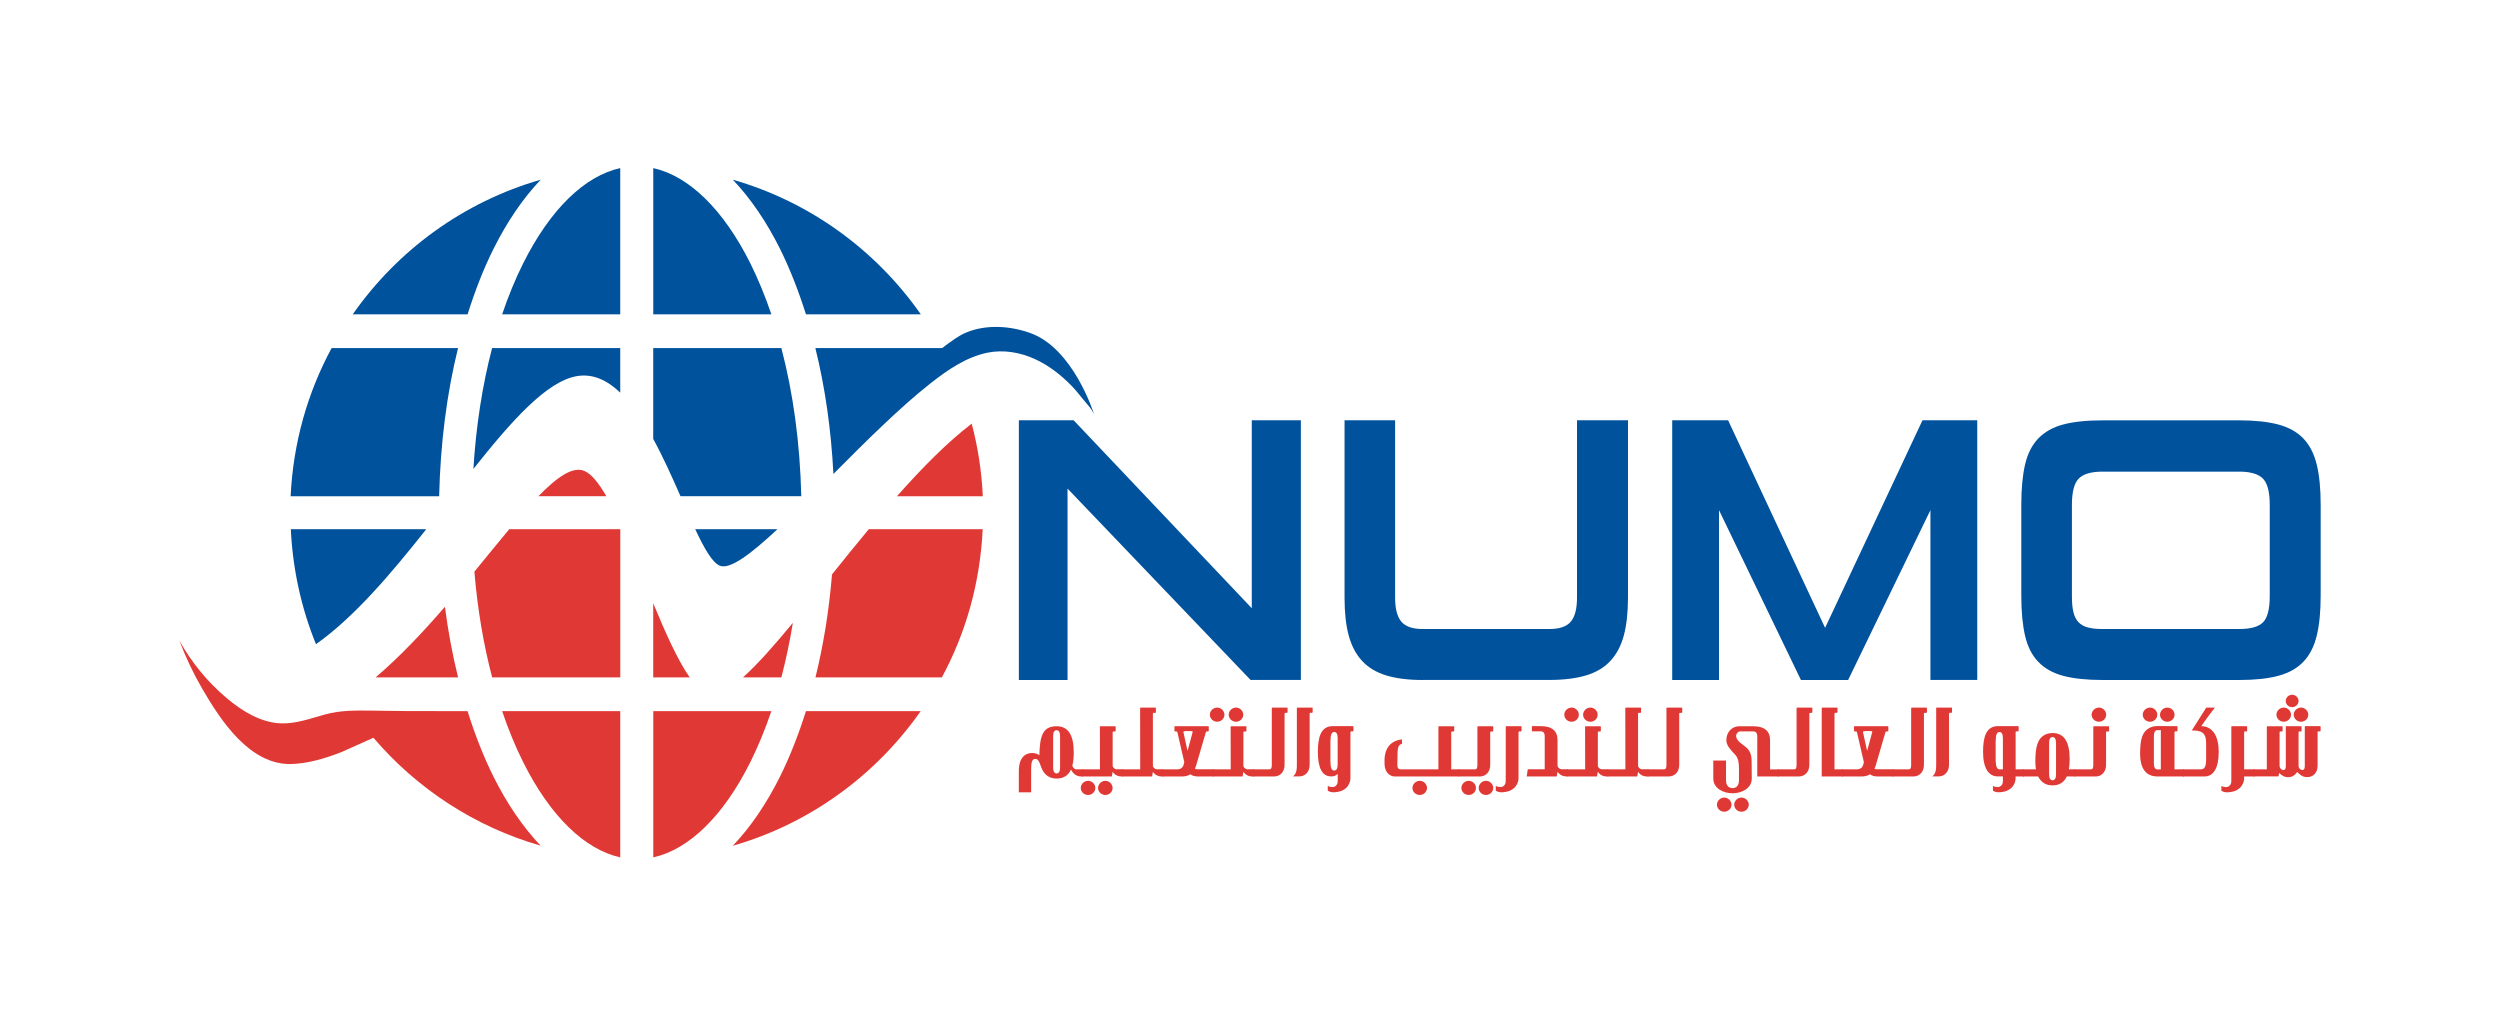 <?xml version="1.0" encoding="utf-8"?>
<!-- Generator: Adobe Illustrator 26.0.0, SVG Export Plug-In . SVG Version: 6.00 Build 0)  -->
<svg version="1.1" id="Layer_1" xmlns="http://www.w3.org/2000/svg" xmlns:xlink="http://www.w3.org/1999/xlink" x="0px" y="0px"
	 viewBox="0 0 555.67 227.93" style="enable-background:new 0 0 555.67 227.93;" xml:space="preserve">
<style type="text/css">
	.st0{fill:#00529D;}
	.st1{fill:#E03935;}
</style>
<g>
	<g>
		<polygon class="st0" points="39.85,142.39 39.85,142.39 39.85,142.39 		"/>
		<path class="st0" d="M64.64,117.63c0.43,9.01,2.36,17.61,5.59,25.55c8.44-5.94,16.69-15.66,24.51-25.55H64.64z"/>
		<path class="st0" d="M101.81,77.36h-28.1c-5.33,9.87-8.55,21.05-9.11,32.94h33.01C97.88,98.54,99.32,87.41,101.81,77.36z"/>
		<path class="st0" d="M109.72,55.26c2.99-5.98,6.51-11.17,10.47-15.32c-17.16,4.93-31.81,15.66-41.79,29.93h25.53
			C105.58,64.61,107.5,59.69,109.72,55.26z"/>
		<path class="st0" d="M116.28,58.54c-1.72,3.44-3.29,7.24-4.67,11.33h26.25V37.36C129.96,39.12,122.32,46.47,116.28,58.54z"/>
		<path class="st0" d="M105.22,104.23c8.53-10.75,16.32-19.5,23-20.63c3.56-0.6,6.75,0.91,9.64,3.67v-9.91h-28.48
			C107.24,85.53,105.81,94.61,105.22,104.23z"/>
		<path class="st0" d="M166.78,58.54c-6.04-12.08-13.69-19.42-21.58-21.18v32.51h26.25C170.06,65.78,168.49,61.98,166.78,58.54z"/>
		<path class="st0" d="M154.53,117.63c2.02,4.31,3.82,7.47,5.49,8.12c2.26,0.88,6.91-2.64,12.78-8.12H154.53z"/>
		<path class="st0" d="M178.1,110.3c-0.28-11.88-1.83-23.08-4.43-32.94h-28.48v20.2c2.23,4.08,4.23,8.56,6.06,12.73H178.1z"/>
		<path class="st0" d="M179.14,69.87h25.53c-9.98-14.27-24.63-25-41.79-29.93c3.95,4.15,7.48,9.34,10.47,15.32
			C175.55,59.69,177.47,64.61,179.14,69.87z"/>
		<path class="st0" d="M228.97,74.01c-4.46-1.59-9.72-1.95-14.17-0.12c-1.77,0.73-3.16,1.85-4.7,2.94
			c-0.15,0.11-0.59,0.54-0.77,0.54c0,0-28.1,0-28.1,0c2.14,8.62,3.5,18.04,4.01,27.98c3.61-3.63,7.22-7.26,10.94-10.78
			c3.45-3.27,6.97-6.48,10.71-9.42c3.74-2.93,7.82-5.76,12.55-6.75c3.55-0.74,7.32-0.09,10.59,1.41c3.13,1.43,5.88,3.6,8.26,6.06
			c1.19,1.23,2.17,2.62,3.3,3.9c0.72,0.81,1.29,1.61,1.59,2.35C243.06,91.65,238.5,77.39,228.97,74.01z"/>
	</g>
	<g>
		<path class="st1" d="M98.89,134.87c-4.82,5.57-9.99,11.08-15.42,15.7h18.35C100.58,145.58,99.6,140.33,98.89,134.87z"/>
		<path class="st1" d="M103.92,158.06c-0.02,0-0.03,0-0.05,0c-4.31,0-8.62,0-12.93-0.01c-2.69-0.01-5.38-0.07-8.08-0.1
			c-3.66-0.04-7.09-0.12-10.65,0.86c-3.2,0.88-6.44,2.09-9.77,1.97c-4.51-0.17-8.68-2.76-12.04-5.6c-4.25-3.58-7.84-7.94-10.53-12.8
			c1.42,3.76,3.15,7.41,5.18,10.88c4.05,6.95,10.5,16.77,19.67,16.56c3.45-0.08,7.35-1.14,11.31-2.71l6.97-3.13
			c9.65,11.3,22.49,19.77,37.17,23.99c-3.95-4.15-7.48-9.34-10.47-15.32C107.5,168.24,105.58,163.32,103.92,158.06z"/>
		<path class="st1" d="M129.88,104.67c-2.56-1.07-6.01,1.31-10.21,5.62h15.1C133.09,107.38,131.46,105.33,129.88,104.67z"/>
		<path class="st1" d="M105.44,127.06c0.7,8.38,2.05,16.29,3.95,23.5h28.48v-32.94h-24.68
			C110.76,120.53,108.17,123.74,105.44,127.06z"/>
		<path class="st1" d="M116.28,169.39c6.04,12.08,13.69,19.42,21.58,21.18v-32.51h-26.25C112.99,162.15,114.56,165.95,116.28,169.39
			z"/>
		<path class="st1" d="M145.19,134.08v16.49h8.12C150.64,146.78,147.91,140.65,145.19,134.08z"/>
		<path class="st1" d="M171.45,158.06h-26.25v32.51c7.9-1.76,15.55-9.11,21.58-21.18C168.49,165.95,170.06,162.15,171.45,158.06z"/>
		<path class="st1" d="M176.23,138.43c-4.12,4.99-7.87,9.26-11.1,12.14h8.54C174.68,146.71,175.54,142.66,176.23,138.43z"/>
		<path class="st1" d="M173.34,172.67c-2.99,5.98-6.51,11.17-10.47,15.32c17.15-4.93,31.79-15.67,41.77-29.93h-25.5
			C177.47,163.32,175.55,168.24,173.34,172.67z"/>
		<path class="st1" d="M184.93,127.67c-0.66,8.07-1.92,15.76-3.68,22.9h28.09c5.34-9.87,8.52-21.05,9.08-32.94h-25.32
			C190.3,120.98,187.57,124.38,184.93,127.67z"/>
		<path class="st1" d="M199.36,110.3h19.09c-0.26-5.56-1.1-10.96-2.47-16.14C210.49,98.36,204.88,104.07,199.36,110.3z"/>
	</g>
	<g>
		<path class="st0" d="M277.97,151.14l-40.69-42.54v42.54h-10.82V93.41h12.17l39.6,41.78V93.41h10.91v57.72H277.97z"/>
		<path class="st0" d="M316.22,151.14c-3.19,0-5.89-0.34-8.1-1.01c-2.21-0.67-4-1.75-5.37-3.23c-1.37-1.48-2.36-3.37-2.98-5.66
			c-0.62-2.29-0.92-5.09-0.92-8.39V93.41h11.24v39.43c0,2.46,0.46,4.24,1.38,5.33c0.92,1.09,2.5,1.64,4.74,1.64h28.19
			c2.24,0,3.82-0.55,4.74-1.64c0.92-1.09,1.38-2.87,1.38-5.33V93.41h11.33v39.43c0,3.3-0.31,6.1-0.92,8.39
			c-0.62,2.29-1.61,4.18-2.98,5.66c-1.37,1.48-3.17,2.56-5.41,3.23c-2.24,0.67-4.95,1.01-8.14,1.01H316.22z"/>
		<path class="st0" d="M429.07,151.14v-37.75l-18.29,37.75h-10.49l-18.21-37.75v37.75h-10.4V93.41h12.42l21.56,46.14l21.65-46.14
			h12.17v57.72H429.07z"/>
		<path class="st0" d="M467.32,151.14c-3.52,0-6.43-0.31-8.73-0.92c-2.29-0.61-4.14-1.65-5.54-3.11c-1.4-1.45-2.38-3.38-2.94-5.79
			c-0.56-2.4-0.84-5.37-0.84-8.89v-20.3c0-3.52,0.28-6.49,0.84-8.89c0.56-2.4,1.54-4.33,2.94-5.79c1.4-1.45,3.24-2.49,5.54-3.1
			c2.29-0.61,5.2-0.92,8.73-0.92h30.45c3.41,0,6.28,0.31,8.6,0.92c2.32,0.62,4.18,1.65,5.58,3.1c1.4,1.46,2.39,3.38,2.98,5.79
			c0.59,2.41,0.88,5.37,0.88,8.89v20.3c0,3.52-0.29,6.49-0.88,8.89c-0.59,2.41-1.58,4.33-2.98,5.79c-1.4,1.46-3.26,2.49-5.58,3.11
			c-2.32,0.62-5.19,0.92-8.6,0.92H467.32z M504.49,112.21c0-2.85-0.5-4.79-1.51-5.83c-1.01-1.03-2.77-1.55-5.29-1.55h-30.37
			c-2.52,0-4.28,0.52-5.29,1.55c-1.01,1.04-1.51,2.98-1.51,5.83v20.3c0,1.46,0.11,2.64,0.34,3.57c0.22,0.92,0.6,1.67,1.13,2.22
			c0.53,0.56,1.23,0.95,2.1,1.17c0.87,0.23,1.94,0.34,3.23,0.34h30.37c2.57,0,4.35-0.5,5.33-1.51c0.98-1.01,1.47-2.94,1.47-5.79
			V112.21z"/>
	</g>
	<g>
		<path class="st1" d="M239.26,171h1.45v1.59h-0.41c-1.01,0-1.79-0.6-2.25-1.54c-0.62,1.33-1.68,2-3.2,2
			c-1.63,0-2.78-0.85-3.38-2.41c-0.53-1.52-0.78-1.98-1.38-1.95c-0.62,0.02-0.9,0.6-0.9,2.16v5.26h-2.74v-4.76
			c0.02-3.59,2.05-3.98,2.94-3.98c0.67,0,1.17,0.18,1.63,0.48v-0.09c0.12-4.07,0.67-6.34,3.82-6.34c2.57,0,3.82,1.91,3.82,5.84
			c0,1.13-0.09,2.07-0.3,2.85C238.36,170.56,238.82,171,239.26,171z M235.62,163.59c0-0.83-0.28-1.29-0.78-1.29
			c-0.48,0-0.76,0.46-0.76,1.29v7.03c0,0.83,0.28,1.29,0.76,1.29c0.51,0,0.78-0.46,0.78-1.29V163.59z"/>
		<path class="st1" d="M241.85,176.7c-0.9,0-1.63-0.71-1.63-1.56s0.74-1.59,1.63-1.59c0.87,0,1.61,0.74,1.61,1.59
			S242.73,176.7,241.85,176.7z M247.3,170.12c0,0.46,0.46,0.87,0.9,0.87h1.45v1.59h-0.41c-0.78,0-1.47-0.35-1.93-1.03l-0.18,1.03
			h-6.64V171h4l-0.02-9.42c0-0.09,0.02-0.16,0.16-0.16h3.19c0.12,0,0.16,0,0.16,0.14v0.85c0,0.11-0.05,0.18-0.16,0.18h-0.37
			c-0.12,0-0.14,0.07-0.14,0.23V170.12z M245.69,176.7c-0.9,0-1.63-0.71-1.63-1.56s0.74-1.59,1.63-1.59c0.87,0,1.61,0.74,1.61,1.59
			S246.57,176.7,245.69,176.7z"/>
		<path class="st1" d="M256.24,170.12c0,0.46,0.46,0.87,0.9,0.87h1.45v1.59h-0.41c-0.78,0-1.47-0.35-1.93-1.03l-0.18,1.03h-6.64V171
			h4l-0.02-13.56c0-0.09,0.02-0.16,0.16-0.16h3.19c0.12,0,0.16,0,0.16,0.14v0.85c0,0.11-0.05,0.18-0.16,0.18h-0.37
			c-0.12,0-0.14,0.07-0.14,0.23V170.12z"/>
		<path class="st1" d="M269.76,171v1.59h-3.45c-0.76,0-1.31-0.18-1.72-0.48c-0.48,0.3-1.1,0.48-1.93,0.48h-4.3V171h3.4
			c0,0,1.03,0.02,1.31-0.99l0.16-0.6l-1.52-6.6c-0.05-0.16-0.09-0.23-0.21-0.23h-0.3c-0.12,0-0.16-0.07-0.16-0.18v-0.85
			c0-0.14,0.05-0.14,0.16-0.14h7.31c0.11,0,0.16,0,0.16,0.14v0.85c0,0.11-0.05,0.18-0.16,0.18h-0.3c-0.09,0-0.16,0.09-0.23,0.32
			l-2.14,7.33c-0.07,0.23-0.16,0.44-0.25,0.64c0.3,0.14,0.57,0.11,0.83,0.11H269.76z M263.03,162.72l0.92,4.18
			c1.13-4.14,1.13-4.14,1.15-4.23c0-0.18-0.39-0.18-1.03-0.18C263.35,162.49,262.98,162.54,263.03,162.72z"/>
		<path class="st1" d="M270.54,160.42c-0.9,0-1.63-0.71-1.63-1.56s0.74-1.59,1.63-1.59c0.87,0,1.61,0.74,1.61,1.59
			S271.42,160.42,270.54,160.42z M276.36,170.12c0,0.46,0.46,0.87,0.9,0.87h1.45v1.59h-0.41c-0.78,0-1.47-0.35-1.93-1.03l-0.18,1.03
			h-6.64V171h4l-0.02-9.42c0-0.09,0.02-0.16,0.16-0.16h3.19c0.12,0,0.16,0,0.16,0.14v0.85c0,0.11-0.05,0.18-0.16,0.18h-0.37
			c-0.12,0-0.14,0.07-0.14,0.23V170.12z M274.73,160.42c-0.9,0-1.63-0.71-1.63-1.56s0.74-1.59,1.63-1.59c0.87,0,1.61,0.74,1.61,1.59
			S275.6,160.42,274.73,160.42z"/>
		<path class="st1" d="M278.47,171h3.68c0.35,0,0.53-0.25,0.53-0.96v-12.6c0-0.09,0.02-0.16,0.16-0.16h3.19c0.12,0,0.16,0,0.16,0.14
			v0.85c0,0.11-0.05,0.18-0.16,0.18h-0.37c-0.12,0-0.14,0.07-0.14,0.23v11.35c0,1.49-0.97,2.55-2.3,2.55h-4.76V171z"/>
		<path class="st1" d="M287.35,172.58c0.9-0.6,0.9-1.84,0.9-2.55v-12.6c0-0.09,0.02-0.16,0.16-0.16h3.19c0.11,0,0.16,0,0.16,0.14
			v0.85c0,0.11-0.05,0.18-0.16,0.18h-0.37c-0.12,0-0.14,0.07-0.14,0.23v11.35c0,1.49-0.96,2.55-2.3,2.55H287.35z"/>
		<path class="st1" d="M300.15,173.11c0,0.34-0.28,2.99-3.88,2.99c0,0-0.64,0-1.15-0.35c0-0.44,0-1.06,0-1.06
			c0.35,0.18,0.76,0.25,1.06,0.25c0.53,0,1.15-0.44,1.15-1.31v-1.61c-0.57,0.48-0.85,0.55-1.47,0.55c-1.93,0-2.94-1.79-2.94-5.42
			c0-3.06,0.55-5.75,3.29-5.75h4.46c0.12,0,0.16,0,0.16,0.14v0.85c0,0.11-0.05,0.18-0.16,0.18h-0.37c-0.12,0-0.14,0.07-0.14,0.23
			V173.11z M295.71,169.13c0.02,1.56,0.25,2.14,0.87,2.14c0.46,0,0.74-0.48,0.74-1.36v-5.86c0-0.87-0.28-1.36-0.74-1.36
			c-0.62,0-0.85,0.6-0.87,2.16V169.13z"/>
		<path class="st1" d="M311.64,165.3c-1.03,0.32-0.99,1.08-1.03,3.22l-0.02,1.52c0,0.71,0.25,0.96,0.8,0.96h8.32c0,0,0-0.25,0-9.42
			c0-0.09,0.02-0.16,0.16-0.16h3.2c0.11,0,0.16,0,0.16,0.14v0.85c0,0.11-0.05,0.18-0.16,0.18h-0.37c-0.12,0-0.14,0.07-0.14,0.23
			c0,7.56,0,8.18,0,8.18h1.82v1.59h-14.34c-1.33,0-2.3-1.2-2.3-2.8c-0.18-3.1,1.01-5.1,3.86-5.45L311.64,165.3z M315.57,176.7
			c-0.9,0-1.63-0.71-1.63-1.56s0.74-1.59,1.63-1.59c0.87,0,1.61,0.74,1.61,1.59S316.45,176.7,315.57,176.7z"/>
		<path class="st1" d="M324.17,171h3.68c0.35,0,0.53-0.25,0.53-0.96v-8.46c0-0.09,0.02-0.16,0.16-0.16h3.2c0.11,0,0.16,0,0.16,0.14
			v0.85c0,0.11-0.05,0.18-0.16,0.18h-0.37c-0.12,0-0.14,0.07-0.14,0.23v7.22c0,1.49-0.96,2.55-2.3,2.55h-4.76V171z M326.45,176.7
			c-0.9,0-1.63-0.71-1.63-1.56s0.74-1.59,1.63-1.59c0.87,0,1.61,0.74,1.61,1.59S327.32,176.7,326.45,176.7z M330.29,176.7
			c-0.9,0-1.63-0.71-1.63-1.56s0.74-1.59,1.63-1.59c0.87,0,1.61,0.74,1.61,1.59S331.16,176.7,330.29,176.7z"/>
		<path class="st1" d="M334.68,172.03v-10.46c0-0.09,0.02-0.16,0.16-0.16h3.19c0.12,0,0.16,0,0.16,0.14v0.85
			c0,0.11-0.05,0.18-0.16,0.18h-0.37c-0.11,0-0.14,0.07-0.14,0.23v10.3c0,0.34-0.3,2.99-3.91,2.99c0,0-0.64,0-1.15-0.35
			c0-0.44,0-1.06,0-1.06c0.34,0.18,0.76,0.25,1.06,0.25c0.53,0,1.15-0.44,1.15-1.31V172.03z"/>
		<path class="st1" d="M346.01,172.58h-6.67l0.23-1.59h3.77v-7.29c0-0.83-0.32-1.15-0.92-1.15h-1.93v-1.15h2
			c2.46,0,3.7,1.06,3.7,3.08v5.7c0.05,0.44,0.48,0.8,0.9,0.8h1.45v1.59h-0.41c-0.78,0-1.47-0.35-1.93-1.03L346.01,172.58z"/>
		<path class="st1" d="M349.32,160.42c-0.9,0-1.63-0.71-1.63-1.56s0.74-1.59,1.63-1.59c0.87,0,1.61,0.74,1.61,1.59
			S350.19,160.42,349.32,160.42z M355.14,170.12c0,0.46,0.46,0.87,0.9,0.87h1.45v1.59h-0.41c-0.78,0-1.47-0.35-1.93-1.03l-0.18,1.03
			h-6.64V171h4l-0.02-9.42c0-0.09,0.02-0.16,0.16-0.16h3.19c0.12,0,0.16,0,0.16,0.14v0.85c0,0.11-0.05,0.18-0.16,0.18h-0.37
			c-0.12,0-0.14,0.07-0.14,0.23V170.12z M353.5,160.42c-0.9,0-1.63-0.71-1.63-1.56s0.74-1.59,1.63-1.59c0.87,0,1.61,0.74,1.61,1.59
			S354.38,160.42,353.5,160.42z"/>
		<path class="st1" d="M364.08,170.12c0,0.46,0.46,0.87,0.9,0.87h1.45v1.59h-0.41c-0.78,0-1.47-0.35-1.93-1.03l-0.18,1.03h-6.64V171
			h4l-0.02-13.56c0-0.09,0.02-0.16,0.16-0.16h3.19c0.12,0,0.16,0,0.16,0.14v0.85c0,0.11-0.05,0.18-0.16,0.18h-0.37
			c-0.12,0-0.14,0.07-0.14,0.23V170.12z"/>
		<path class="st1" d="M366.19,171h3.68c0.35,0,0.53-0.25,0.53-0.96v-12.6c0-0.09,0.02-0.16,0.16-0.16h3.19c0.12,0,0.16,0,0.16,0.14
			v0.85c0,0.11-0.05,0.18-0.16,0.18h-0.37c-0.12,0-0.14,0.07-0.14,0.23v11.35c0,1.49-0.97,2.55-2.3,2.55h-4.76V171z"/>
		<path class="st1" d="M395.34,171v1.59h-4.76v-8.87c0-0.83-0.32-1.15-0.92-1.15h-2.85c-0.48,0-0.92,0.48-0.92,0.97
			c0,0.69,0.41,1.26,2.02,2.41c1.43,1.03,1.43,2.51,1.43,3.98l0.02,3.13c0,2.16-2.21,3.26-4.27,3.26c-2.07,0-4.28-1.1-4.28-3.26
			v-4.02h2.83v4.41c0,1.4,0.85,1.72,1.45,1.72c0.6,0,1.43-0.32,1.43-1.72v-2.53c0-1.33-0.14-2.41-0.83-3.15
			c-1.06-1.15-1.98-2.07-1.98-3.26c0-1.79,1.26-3.08,2.83-3.08h3.19c2.46,0,3.7,1.06,3.7,3.08v6.5H395.34z M383.25,180.42
			c-0.9,0-1.63-0.71-1.63-1.56s0.74-1.59,1.63-1.59c0.87,0,1.61,0.74,1.61,1.59S384.12,180.42,383.25,180.42z M387.09,180.42
			c-0.9,0-1.63-0.71-1.63-1.56s0.74-1.59,1.63-1.59c0.87,0,1.61,0.74,1.61,1.59S387.96,180.42,387.09,180.42z"/>
		<path class="st1" d="M395.11,171h3.68c0.35,0,0.53-0.25,0.53-0.96v-12.6c0-0.09,0.02-0.16,0.16-0.16h3.19c0.12,0,0.16,0,0.16,0.14
			v0.85c0,0.11-0.05,0.18-0.16,0.18h-0.37c-0.12,0-0.14,0.07-0.14,0.23v11.35c0,1.49-0.97,2.55-2.3,2.55h-4.76V171z"/>
		<path class="st1" d="M409.64,172.58h-4.73c0,0,0-1.84,0-15.15c0-0.09,0.02-0.16,0.16-0.16h3.19c0.11,0,0.16,0,0.16,0.14v0.85
			c0,0.11-0.05,0.18-0.16,0.18h-0.37c-0.11,0-0.14,0.07-0.14,0.23V171h1.88V172.58z"/>
		<path class="st1" d="M420.81,171v1.59h-3.45c-0.76,0-1.31-0.18-1.72-0.48c-0.48,0.3-1.1,0.48-1.93,0.48h-4.3V171h3.4
			c0,0,1.03,0.02,1.31-0.99l0.16-0.6l-1.52-6.6c-0.05-0.16-0.09-0.23-0.21-0.23h-0.3c-0.12,0-0.16-0.07-0.16-0.18v-0.85
			c0-0.14,0.05-0.14,0.16-0.14h7.31c0.11,0,0.16,0,0.16,0.14v0.85c0,0.11-0.05,0.18-0.16,0.18h-0.3c-0.09,0-0.16,0.09-0.23,0.32
			l-2.14,7.33c-0.07,0.23-0.16,0.44-0.25,0.64c0.3,0.14,0.57,0.11,0.83,0.11H420.81z M414.08,162.72l0.92,4.18
			c1.13-4.14,1.13-4.14,1.15-4.23c0-0.18-0.39-0.18-1.03-0.18C414.4,162.49,414.03,162.54,414.08,162.72z"/>
		<path class="st1" d="M420.58,171h3.68c0.35,0,0.53-0.25,0.53-0.96v-12.6c0-0.09,0.02-0.16,0.16-0.16h3.19c0.12,0,0.16,0,0.16,0.14
			v0.85c0,0.11-0.05,0.18-0.16,0.18h-0.37c-0.12,0-0.14,0.07-0.14,0.23v11.35c0,1.49-0.97,2.55-2.3,2.55h-4.76V171z"/>
		<path class="st1" d="M429.45,172.58c0.9-0.6,0.9-1.84,0.9-2.55v-12.6c0-0.09,0.02-0.16,0.16-0.16h3.2c0.11,0,0.16,0,0.16,0.14
			v0.85c0,0.11-0.05,0.18-0.16,0.18h-0.37c-0.12,0-0.14,0.07-0.14,0.23v11.35c0,1.49-0.96,2.55-2.3,2.55H429.45z"/>
		<path class="st1" d="M448,173.11c0,0.34-0.28,2.99-3.88,2.99c0,0-0.64,0-1.15-0.35v-1.06c0.35,0.18,0.76,0.25,1.06,0.25
			c0.53,0,1.15-0.44,1.15-1.31v-1.06h-1.19c-1.93,0-3.22-1.79-3.22-5.42c0-3.06,0.55-5.75,3.29-5.75h4.46c0.12,0,0.16,0,0.16,0.14
			v0.85c0,0.11-0.05,0.18-0.16,0.18h-0.37c-0.12,0-0.14,0.07-0.14,0.23V171h1.88v1.59H448V173.11z M445.18,171v-6.94
			c0-0.87-0.28-1.36-0.74-1.36c-0.62,0-0.85,0.6-0.87,2.16v4c0.02,1.56,0.3,2.14,0.92,2.14H445.18z"/>
		<path class="st1" d="M449.66,171h2.87c-0.09-0.51-0.14-1.08-0.14-1.72c0-3.42,0.57-5.1,2.02-5.91c0.53-0.28,1.15-0.44,1.79-0.44
			c2.57,0,3.82,1.91,3.82,5.84c0,0.85-0.07,1.59-0.18,2.23h1.45v1.59h-1.91c-0.62,1.31-1.68,1.98-3.17,1.98
			c-1.47,0-2.55-0.69-3.2-1.98h-3.36V171z M456.99,165.11c0-0.83-0.28-1.29-0.78-1.29c-0.48,0-0.76,0.46-0.76,1.29v7.03
			c0,0.83,0.28,1.29,0.76,1.29c0.51,0,0.78-0.46,0.78-1.29V165.11z"/>
		<path class="st1" d="M461.06,171h3.68c0.35,0,0.53-0.25,0.53-0.96v-8.46c0-0.09,0.02-0.16,0.16-0.16h3.19c0.12,0,0.16,0,0.16,0.14
			v0.85c0,0.11-0.05,0.18-0.16,0.18h-0.37c-0.12,0-0.14,0.07-0.14,0.23v7.22c0,1.49-0.97,2.55-2.3,2.55h-4.76V171z M466.53,160.42
			c-0.9,0-1.63-0.71-1.63-1.56s0.74-1.59,1.63-1.59c0.87,0,1.61,0.74,1.61,1.59S467.41,160.42,466.53,160.42z"/>
		<path class="st1" d="M479.5,172.58c-2.44,0-3.82-1.66-3.82-5.06c0-3.42,0.57-4.9,2.02-5.7c0.53-0.28,1.15-0.44,1.79-0.44
			l4.34,0.02c0.12,0,0.16,0,0.16,0.14v0.85c0,0.11-0.05,0.18-0.16,0.18h-0.37c-0.12,0-0.14,0.07-0.14,0.23V171h2.11v1.59H479.5z
			 M477.89,160.42c-0.9,0-1.63-0.71-1.63-1.56s0.74-1.59,1.63-1.59c0.87,0,1.61,0.74,1.61,1.59S478.76,160.42,477.89,160.42z
			 M480.28,171v-8.71h-0.78c-0.48,0-0.76,0.46-0.76,1.29v6.14c0,0.83,0.28,1.29,0.76,1.29H480.28z M481.73,160.42
			c-0.9,0-1.63-0.71-1.63-1.56s0.74-1.59,1.63-1.59c0.87,0,1.61,0.74,1.61,1.59S482.6,160.42,481.73,160.42z"/>
		<path class="st1" d="M493.15,167.16c0,3.63-1.22,5.42-3.15,5.42h-4.78V171h3.91c0.87,0,1.2-0.57,1.22-2.14v-3.72
			c0-2.46-1.22-2.78-3.19-2.78l3.22-5.08h1.91c0,0-1.98,2.57-3.03,4.14C489.24,161.41,493.17,161,493.15,167.16z"/>
		<path class="st1" d="M495.96,161.57c0-0.09,0.02-0.16,0.16-0.16h3.19c0.12,0,0.16,0,0.16,0.14v0.85c0,0.11-0.05,0.18-0.16,0.18
			h-0.37c-0.11,0-0.14,0.07-0.14,0.23V171c0,0,0.48,0,2.34,0v1.59c-1.2,0-2.34,0-2.34,0v0.53c0,0.34-0.3,2.99-3.91,2.99
			c0,0-0.64,0-1.15-0.35v-1.06c0.34,0.18,0.76,0.25,1.06,0.25c0.53,0,1.15-0.44,1.15-1.31V161.57z"/>
		<path class="st1" d="M503.84,171v-9.42c0-0.09,0.02-0.16,0.16-0.16h3.19c0.12,0,0.16,0,0.16,0.14v0.85c0,0.11-0.05,0.18-0.16,0.18
			h-0.37c-0.12,0-0.14,0.07-0.14,0.23v7.42c0,0.48,0.39,0.92,0.85,0.92c0.37,0,0.53-0.28,0.53-0.92v-8.67
			c0-0.09,0.02-0.16,0.16-0.16h3.19c0.12,0,0.16,0,0.16,0.14v0.85c0,0.11-0.05,0.18-0.16,0.18h-0.37c-0.12,0-0.14,0.07-0.14,0.23
			v7.42c0,0.48,0.39,0.92,0.85,0.92c0.37,0,0.53-0.3,0.53-0.92v-8.67c0-0.09,0.02-0.16,0.16-0.16h3.2c0.11,0,0.16,0,0.16,0.14v0.85
			c0,0.11-0.05,0.18-0.16,0.18h-0.37c-0.12,0-0.14,0.07-0.14,0.23v7.33c0,1.59-0.9,2.6-2.32,2.6c-0.78,0-1.22-0.21-2-0.92
			l-0.23-0.23c-0.46,0.76-1.15,1.17-2.02,1.17c-0.71,0-1.2-0.23-1.98-0.94l-0.14,0.76h-5.54V171H503.84z M507.61,160.42
			c-0.9,0-1.63-0.71-1.63-1.56s0.74-1.59,1.63-1.59c0.87,0,1.61,0.74,1.61,1.59S508.48,160.42,507.61,160.42z M509.47,157.18
			c-0.78,0-1.43-0.62-1.43-1.38c0-0.74,0.64-1.38,1.43-1.38c0.76,0,1.43,0.64,1.43,1.38C510.9,156.56,510.23,157.18,509.47,157.18z
			 M511.45,160.42c-0.9,0-1.63-0.71-1.63-1.56s0.74-1.59,1.63-1.59c0.87,0,1.61,0.74,1.61,1.59S512.32,160.42,511.45,160.42z"/>
	</g>
</g>
</svg>
